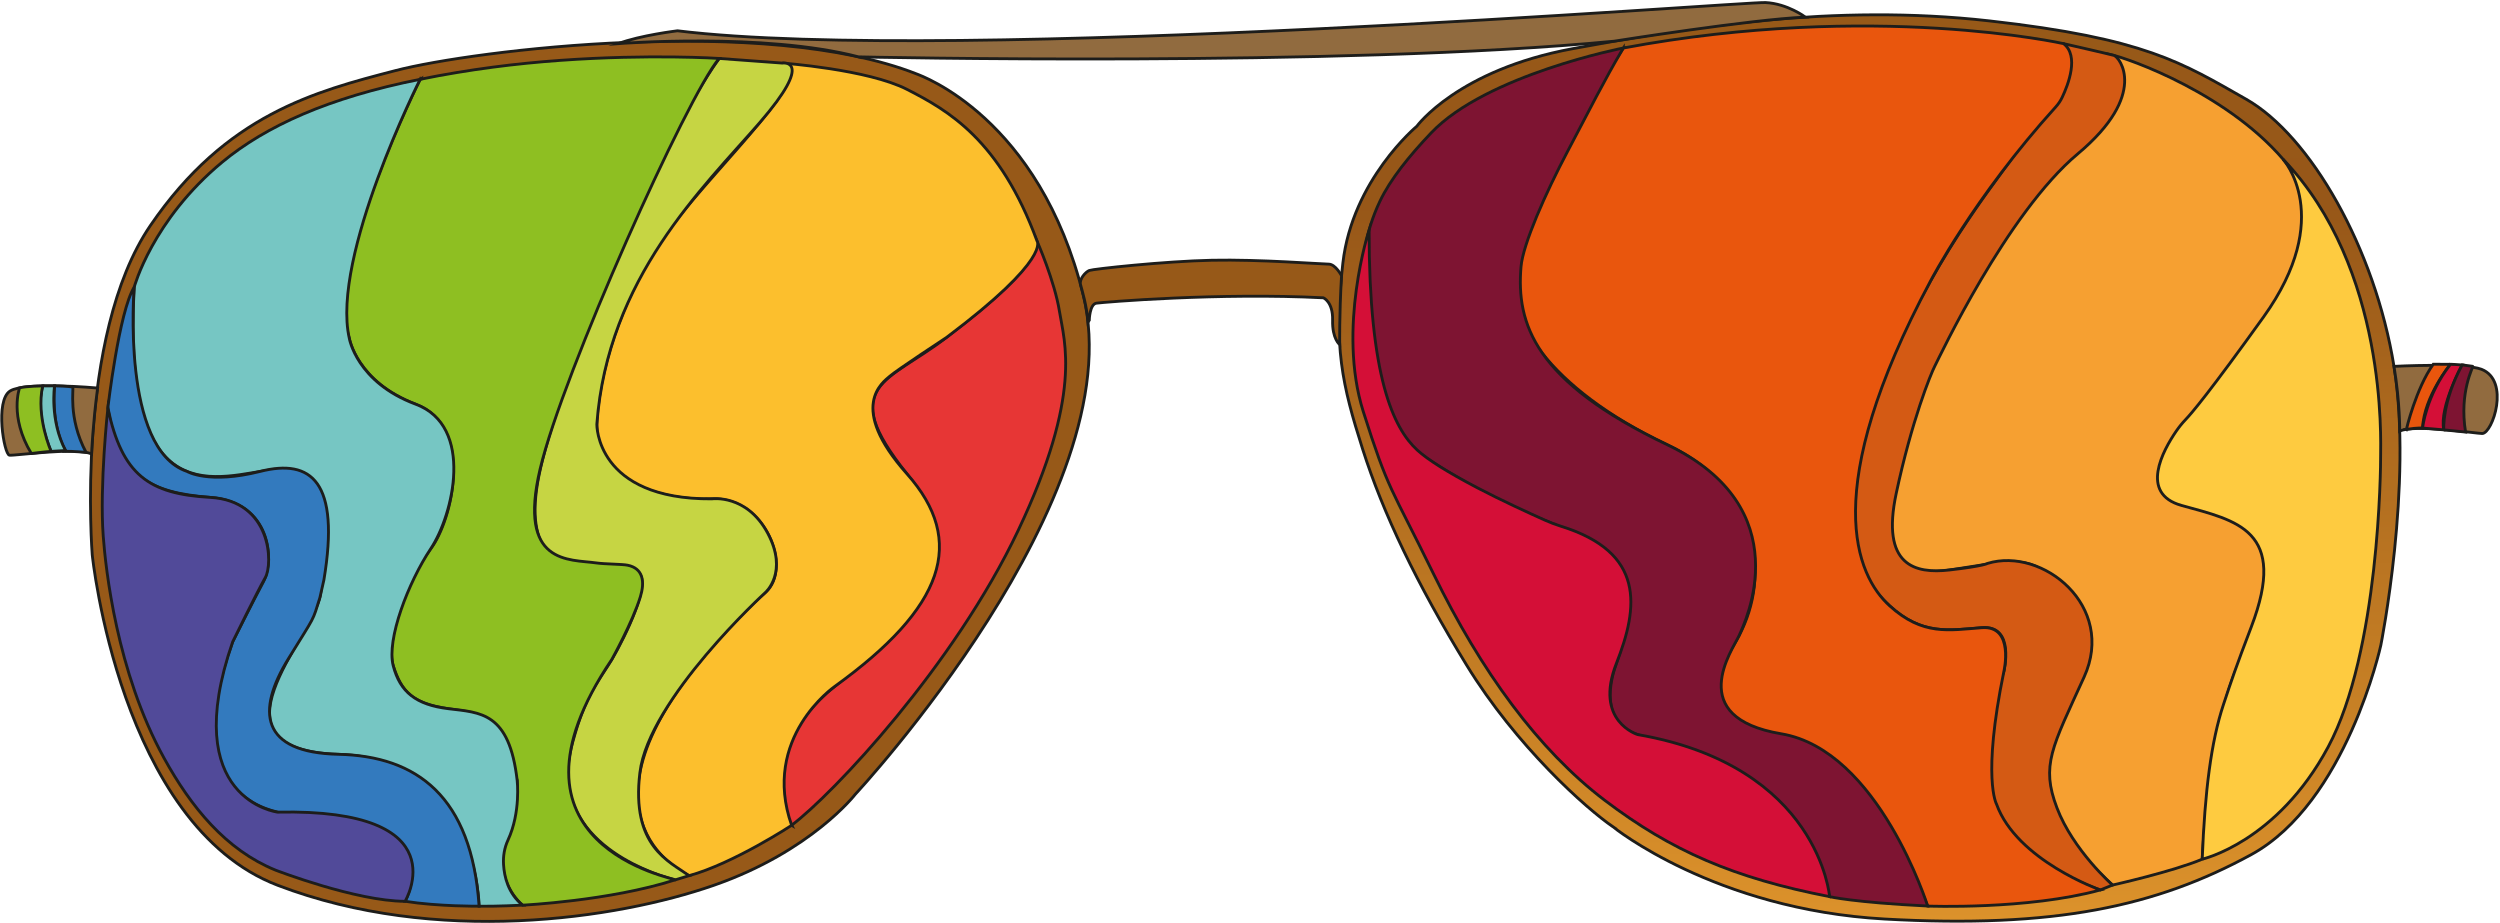 <svg width="1744" height="644" viewBox="0 0 1744 644" fill="none" xmlns="http://www.w3.org/2000/svg">
<path d="M1020.86 75.32C1015.23 80.47 981.71 95.75 952.09 178.98C925 255.12 980.87 361.2 997.18 394.7C998.12 396.62 999.15 398.48 1000.05 400.41C1008.13 417.62 1052.57 507.83 1119.57 558.38C1193.86 614.43 1262.55 622.72 1262.55 622.72C1262.55 622.72 1407.97 659.12 1559.49 589.46C1566.13 586.41 1572.2 582.43 1577.55 577.46C1589.54 566.33 1612.09 546.15 1624.08 521.1C1641.44 484.84 1663.91 400.59 1660.34 296.42C1656.77 192.25 1615.91 113.61 1535.23 63.57C1454.55 13.53 1280.93 17.1 1280.93 17.1C1280.93 17.1 1149.88 20.99 1076.67 48.76C1076.67 48.76 1034.97 62.38 1020.84 75.31L1020.86 75.32Z" stroke="#1D1D1B" stroke-width="2" stroke-miterlimit="10"/>
<path d="M629.48 62.74C629.48 62.74 706.01 81.97 739.12 217.33C772.23 352.69 584.59 546.48 584.59 546.48C584.59 546.48 555.16 584.94 489.67 607.87C424.18 630.8 303.5 648.55 197.54 607.87C91.58 567.19 73.18 385.23 73.18 385.23C73.18 385.23 61.41 238.04 112.18 163.33C162.95 88.62 222.56 73.09 276.27 59.04C329.99 44.99 528.66 22.8 629.47 62.74H629.48Z" stroke="#1D1D1B" stroke-width="2" stroke-miterlimit="10"/>
<path d="M1125.2 576.77C1125.2 576.77 1196.18 634.47 1314.65 641.11C1433.12 647.75 1504.1 632.43 1570.48 596.17C1636.86 559.91 1660.86 450.13 1660.86 450.13C1660.86 450.13 1683.33 337.79 1670.05 255.58C1656.77 173.37 1611.84 94.73 1566.9 69.2C1521.96 43.67 1496.43 26.82 1387.67 14.56C1278.9 2.3 1177.29 19.16 1097.12 33.96C1016.95 48.77 988.35 88.09 988.35 88.09C988.35 88.09 943.41 125.37 936.78 183.58C930.14 241.79 936.27 268.35 950.57 313.28C964.87 358.22 988.36 407.24 1023.08 463.92C1057.8 520.6 1106.67 564.12 1125.21 576.77H1125.2Z" fill="url(#paint0_linear_2_97)" stroke="#1D1D1B" stroke-width="2" stroke-miterlimit="10"/>
<path d="M639.36 51.56C642.28 52.71 725.17 81.78 755.76 206.18C790.23 346.35 596.7 554.04 596.7 554.04C596.7 554.04 566.06 593.87 497.89 617.61C429.72 641.35 304.1 659.74 193.8 617.61C83.5 575.48 64.35 387.06 64.35 387.06C64.35 387.06 52.09 234.63 104.95 157.27C157.8 79.91 219.84 63.82 275.76 49.27C330.96 34.9 534.06 10.17 639.36 51.55V51.56Z" fill="url(#paint1_linear_2_97)" stroke="#1D1D1B" stroke-width="2" stroke-miterlimit="10"/>
<path d="M599.03 39.68C599.03 39.68 935.52 47.1 1126.11 28.73C1126.11 28.73 1222.2 13.45 1259.47 11.95C1259.47 11.95 1246.99 2.55 1231.67 1.79C1216.35 1.03 664.86 44.99 472.61 21.48C472.61 21.48 446.57 24.62 431.25 30.44C431.25 30.44 532.61 22.43 599.04 39.69L599.03 39.68Z" fill="#916B3F" stroke="#1D1D1B" stroke-width="2" stroke-miterlimit="10"/>
<path d="M1670.05 255.57C1670.05 255.57 1719.33 253.02 1731.07 257.61C1751.34 265.54 1738.75 302.38 1731.58 302.42C1727.84 302.44 1684.18 295.74 1674.05 300.76C1674.05 300.76 1674.25 280.76 1670.05 255.57Z" fill="#916B3F" stroke="#1D1D1B" stroke-width="2" stroke-miterlimit="10"/>
<path d="M68.1 270.69C68.1 270.69 17.8 266.09 7.08 272.73C-3.64 279.37 2.87 317.03 6.57 317.54C10.27 318.05 53.76 311.7 63.88 316.73C63.88 316.73 64.73 295.91 68.1 270.69Z" fill="#916B3F" stroke="#1D1D1B" stroke-width="2" stroke-miterlimit="10"/>
<path d="M759.87 223.4C759.87 223.4 760.1 212.17 764.86 211.49C769.62 210.81 850.65 204 923.16 207.75C923.16 207.75 929.97 210.47 929.63 223.41C929.29 236.35 934.58 240.44 934.58 240.44C934.58 240.44 934.24 220.17 935.85 192.34C935.85 192.34 931.67 184.26 926.9 184.26C922.13 184.26 878.56 180.86 845.54 181.54C812.52 182.22 762.36 187.67 759.86 188.69C757.36 189.71 752.73 194.62 753.79 198.61C754.85 202.6 758.2 213.63 758.98 224.78L759.86 223.41L759.87 223.4Z" fill="url(#paint2_linear_2_97)" stroke="#1D1D1B" stroke-width="2" stroke-miterlimit="10"/>
<path d="M1536.27 599.36C1536.27 599.36 1539.91 513.59 1560.59 465.33C1581.27 417.07 1595.56 374.83 1547.43 358.75C1499.3 342.67 1512 323.12 1552.85 261.84C1596.05 197.04 1636.14 165.49 1596.46 115.65C1556.79 65.81 1484.31 40.58 1472.47 38.09C1472.47 38.09 1500.08 60.99 1449.01 105.93C1397.95 150.87 1357.44 239.04 1349.27 254.02C1341.1 269 1323.06 325.85 1319.99 340.83C1316.92 355.81 1309.78 404.49 1357.1 398.02C1404.42 391.55 1422.12 381.68 1442.89 420.49C1442.89 420.49 1464.34 444.32 1453.44 470.87C1442.55 497.42 1418.38 534.19 1433.01 564.15C1447.65 594.11 1462.08 606.64 1473.72 617.42C1473.72 617.42 1515.79 608 1536.27 599.37V599.36Z" fill="#F6A031" stroke="#1D1D1B" stroke-width="2" stroke-miterlimit="10"/>
<path d="M1439.53 30.43C1439.53 30.43 1443.75 39.66 1429.29 70.72C1416.01 99.23 1381.71 133.33 1346.65 196.17C1328.61 228.51 1301.88 279.03 1293.71 328.71C1285.54 378.39 1296.12 402.12 1318.15 422.55C1340.18 442.98 1359.07 439.91 1382.56 437.87C1406.05 435.83 1397.88 468.51 1397.88 468.51C1397.88 468.51 1375.41 529.28 1390.22 563.74C1403.18 593.9 1447.26 614.87 1465.21 620.84L1473.72 617.41C1473.72 617.41 1446.14 593.11 1434.9 563.49C1423.67 533.87 1431.41 521.62 1453.88 472.26C1476.35 422.9 1425.04 381.43 1386.57 393.01C1386.57 393.01 1383.85 394.91 1359.85 397.63C1335.85 400.35 1312.01 394.73 1322.82 344.09C1333.63 293.45 1346.99 260.6 1349.71 255.41C1352.43 250.22 1399.92 148.77 1449.45 107.32C1498.98 65.87 1478.67 39.74 1474.66 38.64C1470.65 37.54 1439.52 30.43 1439.52 30.43H1439.53Z" fill="#D45A14" stroke="#1D1D1B" stroke-width="2" stroke-miterlimit="10"/>
<path d="M1132.45 33.48C1132.45 33.48 1060.04 143.3 1054.22 185.28C1049.37 220.26 1079.75 270.9 1162.99 310.22C1198.84 327.16 1214.61 351.58 1220.94 373.89C1227.55 397.18 1224.43 422.12 1213.12 443.52C1205.88 457.22 1189.54 480.39 1193.37 487.41C1199.5 498.64 1219.92 509.88 1243.41 515.5C1266.9 521.12 1305.4 533.66 1344.74 632.07C1344.74 632.07 1414.06 634.8 1465.2 620.85C1465.2 620.85 1406.89 600.26 1392.77 560.95C1392.77 560.95 1382.61 543.02 1397.88 468.52C1397.88 468.52 1405.54 436.18 1382.56 437.88C1359.58 439.58 1341.4 443.67 1318.15 422.56C1294.9 401.45 1268.6 342.3 1346.65 196.18C1346.65 196.18 1377 137.63 1434.04 74.65C1435.86 72.64 1437.4 70.38 1438.56 67.93C1442.67 59.3 1450.65 38.98 1439.53 30.44C1439.53 30.44 1307.45 0.84 1132.45 33.49V33.48Z" fill="#E9560D" stroke="#1D1D1B" stroke-width="2" stroke-miterlimit="10"/>
<path d="M951.24 181.48C951.24 181.48 945.28 290.81 993.96 318.73C993.96 318.73 1029.36 343.92 1084.17 365.71C1133.32 385.25 1141.95 401.84 1133.39 442.38C1131.93 449.27 1130.02 456.07 1127.63 462.69C1123.26 474.77 1115.91 503.87 1142.39 512.43C1176.09 523.32 1249.24 530.94 1276.33 625.51C1276.33 625.51 1292.8 629.48 1344.75 632.06C1344.75 632.06 1310.57 523.32 1242.65 511.91C1174.73 500.5 1208.6 453.37 1213.12 443.51C1217.65 433.65 1255.75 354.46 1162.99 310.21C1070.23 265.96 1057.74 225.69 1061.06 186.04C1062.35 170.59 1078.03 134.91 1093.72 105.27C1109.04 76.33 1118.65 56.85 1132.46 33.47C1132.46 33.47 1036.97 52.13 998.4 92.67C982.93 108.93 969.86 125.2 962.66 140.33C951.9 162.93 951.26 181.47 951.26 181.47L951.24 181.48Z" fill="#7E1432" stroke="#1D1D1B" stroke-width="2" stroke-miterlimit="10"/>
<path d="M1276.33 625.51C1276.33 625.51 1269.12 534.38 1142.39 512.43C1142.39 512.43 1111.69 503.08 1127.63 462.69C1143.18 423.32 1147.65 385.36 1088.84 367.08C1084.96 365.87 1081.17 364.39 1077.45 362.73C1067.22 358.15 1047.15 348.98 1030.38 340.17C1010.17 329.56 996.12 320.82 988.67 313.96C972 298.63 955.06 263.13 955.06 160.49C955.06 160.49 932.68 229.19 951.01 287.06C968.75 343.09 969.86 338.63 1000.06 400.41C1033.23 468.28 1073.12 523.15 1119.58 558.38C1166.05 593.61 1209.41 612.46 1276.33 625.51Z" fill="#D40F37" stroke="#1D1D1B" stroke-width="2" stroke-miterlimit="10"/>
<path d="M1536.27 599.36C1536.27 599.36 1588.42 587.59 1624.1 521.11C1659.78 454.63 1660.81 326.2 1660.73 317.36C1660.65 308.52 1665.74 187.08 1592.66 111.11C1592.66 111.11 1629.26 151.15 1579.02 221.15C1541.34 273.65 1529 288.16 1524.69 292.68C1522.26 295.23 1520.04 297.98 1518.05 300.89C1509.08 313.99 1492.14 344.34 1521.82 352.59C1560.44 363.32 1596.35 369.62 1570.48 437.37C1559.76 465.44 1556.91 473.95 1551.08 491.5C1542.48 517.36 1538.11 552 1536.27 599.37V599.36Z" fill="#FECB40" stroke="#1D1D1B" stroke-width="2" stroke-miterlimit="10"/>
<path d="M1678.69 299.5C1678.69 299.5 1685.36 270.98 1697.45 254.08L1709.4 254.16C1709.4 254.16 1691 276.48 1689.98 298.58C1689.98 298.58 1687.15 298.31 1678.68 299.49L1678.69 299.5Z" fill="#E9560D" stroke="#1D1D1B" stroke-width="2" stroke-miterlimit="10"/>
<path d="M1709.4 254.17C1709.4 254.17 1714.9 254.27 1717.64 254.55C1717.64 254.55 1701.55 283.82 1704.78 299.87C1704.78 299.87 1695.87 299.15 1689.98 298.6C1689.98 298.6 1692.38 275.94 1709.4 254.18V254.17Z" fill="#D40F37" stroke="#1D1D1B" stroke-width="2" stroke-miterlimit="10"/>
<path d="M1704.78 299.87C1704.78 299.87 1703.44 280.47 1717.64 254.55C1717.64 254.55 1724.14 255.37 1724.93 255.53C1725.72 255.69 1715.37 272.93 1719.97 301.4L1704.78 299.86V299.87Z" fill="#7E1432" stroke="#1D1D1B" stroke-width="2" stroke-miterlimit="10"/>
<path d="M50.69 270.13C51.72 270.64 47.12 291.05 60.01 315.57C60.01 315.57 49.79 314.69 45.71 314.82C41.63 314.95 45.71 314.3 45.71 314.3C45.71 314.3 35.75 299.74 38.05 269.17C38.05 269.17 49.15 269.37 50.69 270.13Z" fill="#337ABE" stroke="#1D1D1B" stroke-width="2" stroke-miterlimit="10"/>
<path d="M35.67 314.88C35.67 314.88 24.01 289.59 29.76 269.2C29.76 269.2 37.41 269.15 38.06 269.17C38.06 269.17 34.49 292.86 45.72 314.3L35.67 314.88Z" fill="#76C6C3" stroke="#1D1D1B" stroke-width="2" stroke-miterlimit="10"/>
<path d="M13.66 270.57C13.66 270.57 6.29 290.58 21.86 316.35C21.86 316.35 32.02 315.09 35.67 314.88C35.67 314.88 25.03 290.99 29.76 269.2C29.76 269.2 18.21 269.36 13.66 270.57Z" fill="#8EBF22" stroke="#1D1D1B" stroke-width="2" stroke-miterlimit="10"/>
<path d="M552.23 575.74C552.23 575.74 524.69 524.93 582.13 478.98C639.57 433.03 682.47 392.8 632.68 330.57C582.89 268.34 619.66 266.81 660.25 235.4C700.85 204 722.15 184.12 723.37 168.01C723.37 168.01 735.7 196.01 739.1 217.32C742.5 238.63 755.32 274.9 710.46 369.66C665.6 464.42 581.28 553.77 552.21 575.73L552.23 575.74Z" fill="#E73635" stroke="#1D1D1B" stroke-width="2" stroke-miterlimit="10"/>
<path d="M480.74 610.85C480.74 610.85 392.44 573.19 493.04 455.74C493.04 455.74 514.49 430.21 533.89 413.36C553.29 396.51 533.89 346.47 496.61 348C459.33 349.53 413.89 334.72 416.44 293.36C418.99 252 437.38 198.89 469.55 156.51C501.72 114.13 573.76 46.4 545.64 43.99C545.64 43.99 605.36 48.34 632.78 62.38C661.38 77.02 697.46 97.44 723.39 168.02C723.39 168.02 734.06 180 660.27 235.41C660.27 235.41 625.29 258.39 620.7 262.47C616.11 266.55 590.83 283.53 632.7 330.57C674.57 377.62 658.74 423.83 582.15 478.98C582.15 478.98 530.77 514.72 552.25 575.74C552.25 575.74 511.64 602.38 480.75 610.85H480.74Z" fill="#FCBF2D" stroke="#1D1D1B" stroke-width="2" stroke-miterlimit="10"/>
<path d="M471.34 613.71C471.67 613.61 480.74 610.86 480.74 610.86C466.66 600.78 440.19 590.31 446.39 539C452.59 487.69 533.89 413.37 533.89 413.37C533.89 413.37 550.23 399.33 535.52 371.89C520.81 344.45 496.61 348.01 496.61 348.01C415.42 348.52 416.35 295.92 416.35 295.92C423.92 193.79 490.61 130.97 529.87 85.67C569.13 40.37 545.64 44 545.64 44L501.71 40.77C457.79 101.7 388.36 270.9 376.1 331.01C363.84 391.12 395.12 393.27 400.42 394.22C416.66 397.15 436.87 392.43 445.55 399.58C454.23 406.73 436.74 443.15 426.83 460.01C418.87 473.53 409.9 482.25 401.3 511.41C399.18 518.6 395.59 531 396.19 542.73C399.01 597.4 471.01 613.81 471.01 613.81L471.34 613.71Z" fill="#C6D543" stroke="#1D1D1B" stroke-width="2" stroke-miterlimit="10"/>
<path d="M293.12 55.29C293.12 55.29 227.33 185.61 243.67 236C243.67 236 248.78 266.3 289.97 281.96C331.16 297.62 315.5 363.32 300.52 382.73C285.54 402.13 268.52 446.73 274.31 464.43C280.1 482.13 286.91 490.64 312.78 494.39C338.65 498.14 347.5 497.45 360.78 544.43C360.78 544.43 362.14 563.83 353.63 584.94C345.12 606.05 355.7 623.82 364.54 631.44C364.54 631.44 424.99 628.54 471.01 613.8C471.66 612.74 338.89 590.12 426.82 460C426.82 460 441.23 434.19 446.73 416.26C449.95 405.78 448.63 396.49 437.88 394.3C433.9 393.49 422.22 393.59 415.79 392.68C397.19 390.04 361.03 394.29 376.73 327.42C392.55 260.04 479.56 66.8 501.69 40.76C501.69 40.76 453.8 37.58 390.55 42.13C360.29 44.3 328.08 48.26 293.1 55.3L293.12 55.29Z" fill="#8EBF22" stroke="#1D1D1B" stroke-width="2" stroke-miterlimit="10"/>
<path d="M293.12 55.29C293.12 55.29 230.74 179.14 243.67 236C243.67 236 248.78 266.64 289.97 281.96C331.16 297.28 316.18 359.24 300.52 382.73C284.86 406.22 269.54 446.05 274.31 464.43C279.08 482.81 290.31 491.66 312.78 494.39C335.25 497.12 355.33 496.77 360.78 544.43C360.78 544.43 363.4 566.49 354.38 586.02C351.91 591.37 350.91 597.18 351.27 603.07C351.8 611.6 354.35 623.07 364.54 631.45C364.54 631.45 344.74 632.4 334.23 632.18C334.23 632.18 333.21 529.29 236.19 526.22C139.17 523.16 217.81 445.54 223.42 415.41C229.04 385.28 229.04 323.19 191.25 327.43C153.46 331.67 84.8 362.22 93.6 200.39C93.6 200.39 106.11 153.59 155 113.12C185.19 88.13 228.9 68.13 293.13 55.31L293.12 55.29Z" fill="#76C6C3" stroke="#1D1D1B" stroke-width="2" stroke-miterlimit="10"/>
<path d="M93.59 200.38C93.59 200.38 84.34 313.46 130.47 328.86C130.47 328.86 145.5 337.97 181.48 328.86C217.13 319.83 237.4 335.81 225.96 404.51L223.18 416.84C217.79 434.13 220.37 428.41 201.27 459.38C178.64 496.08 181.7 525.02 236.17 526.21C290.64 527.4 329.11 555.49 334.21 632.17C334.21 632.17 305.88 632.4 282.56 628.76C282.56 628.76 303.91 590.38 257.61 577.1C211.31 563.82 198.72 568.25 193.61 566.55C188.5 564.85 123.48 554.29 162.29 447.74C162.29 447.74 175.91 420.51 183.74 405.87C191.57 391.23 189.53 350.38 146.63 346.98C103.74 343.58 83.12 332.36 75.22 284.69C75.22 284.69 83.07 217.19 93.58 200.38H93.59Z" fill="#337ABE" stroke="#1D1D1B" stroke-width="2" stroke-miterlimit="10"/>
<path d="M282.58 628.76C282.58 628.76 321.29 563.83 193.63 566.55C193.63 566.55 124.18 558.04 162.31 447.74C162.31 447.74 179.57 412.56 185.07 402.92C190.57 393.28 189.54 349.36 146.65 346.98C103.76 344.6 85.19 331.34 75.24 284.69C75.24 284.69 69.37 338.76 72.01 374.04C73.7 396.55 81.3 468.66 114.39 528.76C133.16 562.85 157.58 592.95 192.26 607.02C192.26 607.02 248.28 628.67 282.57 628.76H282.58Z" fill="#514A99" stroke="#1D1D1B" stroke-width="2" stroke-miterlimit="10"/>
<defs>
<linearGradient id="paint0_linear_2_97" x1="1304.18" y1="642.62" x2="1304.18" y2="10.33" gradientUnits="userSpaceOnUse">
<stop stop-color="#DC922B"/>
<stop offset="0.79" stop-color="#975718"/>
<stop offset="1" stop-color="#975918"/>
</linearGradient>
<linearGradient id="paint1_linear_2_97" x1="1.04519e+06" y1="642194" x2="1.04519e+06" y2="265134" gradientUnits="userSpaceOnUse">
<stop stop-color="#DC922B"/>
<stop offset="0.79" stop-color="#975718"/>
<stop offset="1" stop-color="#975918"/>
</linearGradient>
<linearGradient id="paint2_linear_2_97" x1="353021" y1="38137.9" x2="353021" y2="34657.5" gradientUnits="userSpaceOnUse">
<stop stop-color="#DC922B"/>
<stop offset="0.79" stop-color="#975718"/>
<stop offset="1" stop-color="#975918"/>
</linearGradient>
</defs>
</svg>
